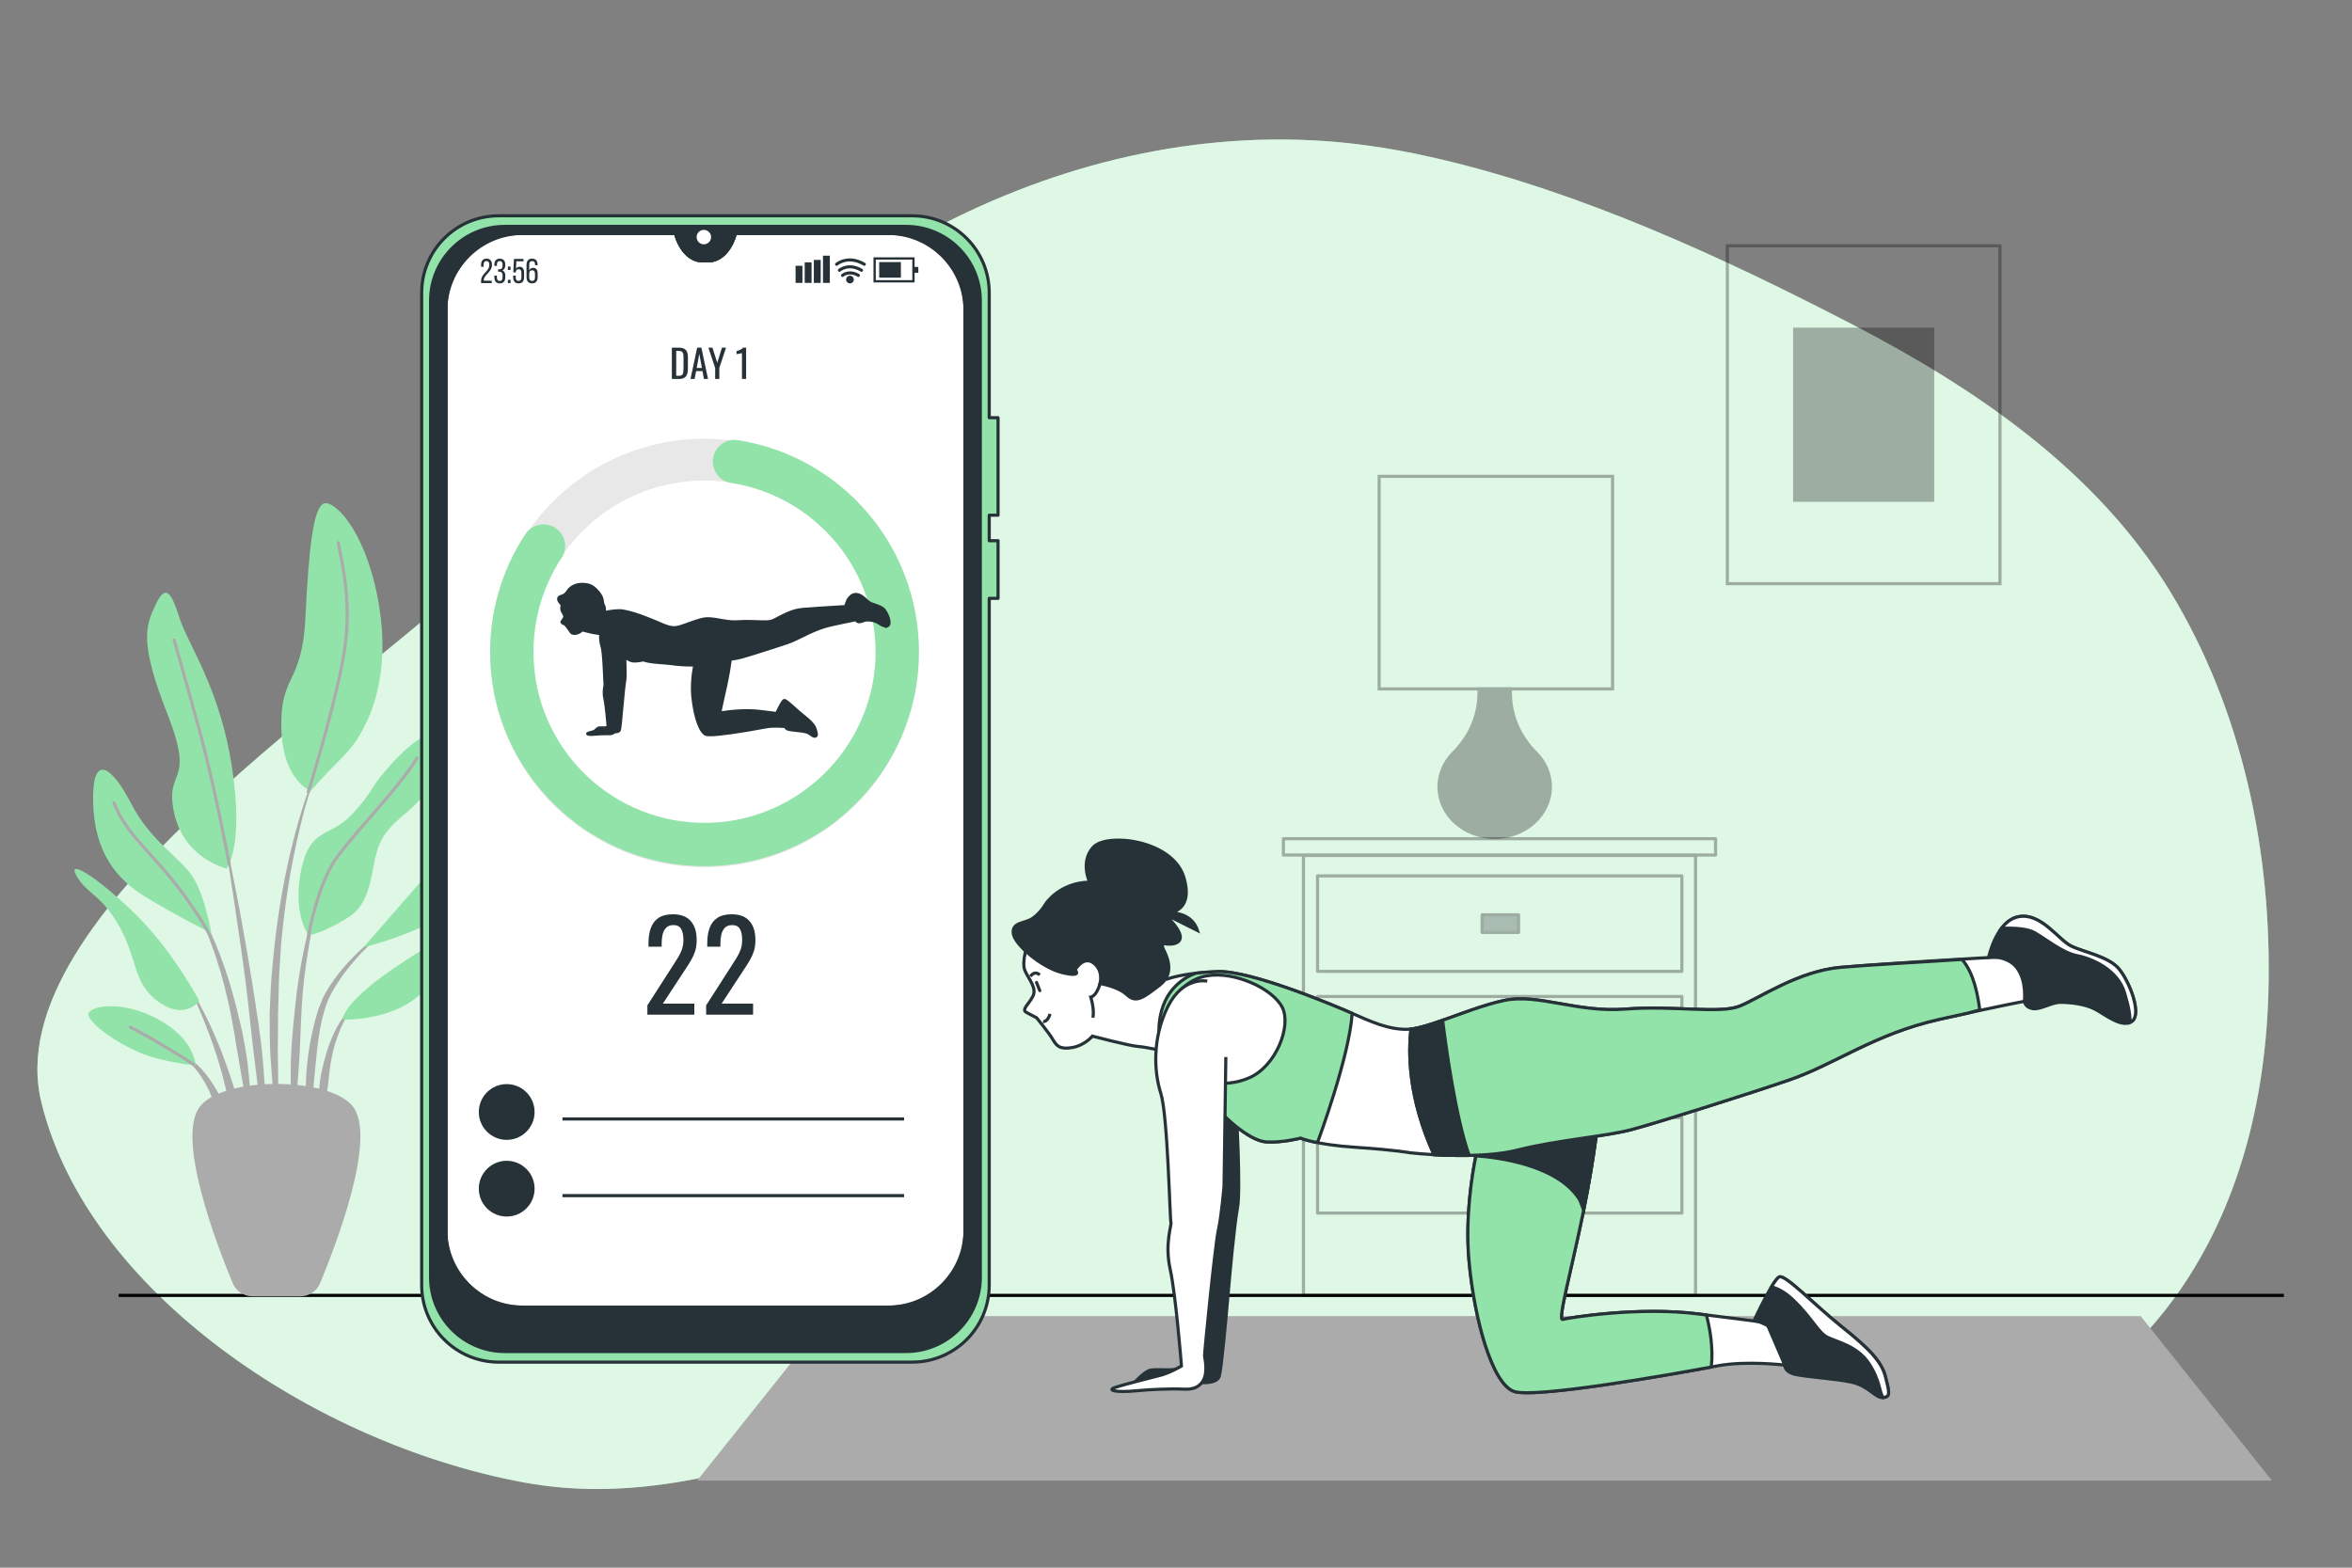 <?xml version="1.0" encoding="utf-8"?>
<!-- Generator: Adobe Illustrator 27.5.0, SVG Export Plug-In . SVG Version: 6.00 Build 0)  -->
<svg version="1.1" xmlns="http://www.w3.org/2000/svg" xmlns:xlink="http://www.w3.org/1999/xlink" x="0px" y="0px"
	 viewBox="0 0 750 500" style="enable-background:new 0 0 750 500;" xml:space="preserve">
<rect x="0" y="0" width="750" height="500" fill="#808080" stroke="none"/>
<g id="Background_Simple">
	<g>
		<path style="fill:#92E3A9;" d="M451.987,49.156c-9.91-2.049-19.819-3.497-29.638-4.171c-44.972-3.087-89.168,8.527-128.513,30.101
			c-39.443,21.628-76.166,48.497-109.957,78.13c-8.4,7.367-16.64,14.932-24.541,22.834C116.007,219.379-1.496,291.35,13.192,351.57
			C27.88,411.79,99.851,460.26,166.68,472.745c66.83,12.485,121.175-33.048,212.24-33.048c91.065,0,167.442,35.251,232.803,24.235
			c65.361-11.016,109.425-65.361,111.628-147.614c1.185-44.231-8.188-89.727-31.397-127.778
			c-23.446-38.439-61.922-64.653-101.169-85.004c-41.405-21.471-86.491-42.265-132.024-52.888
			C456.51,50.123,454.252,49.624,451.987,49.156z"/>
		<path style="opacity:0.7;fill:#FFFFFF;" d="M451.987,49.156c-9.91-2.049-19.819-3.497-29.638-4.171
			c-44.972-3.087-89.168,8.527-128.513,30.101c-39.443,21.628-76.166,48.497-109.957,78.13c-8.4,7.367-16.64,14.932-24.541,22.834
			C116.007,219.379-1.496,291.35,13.192,351.57C27.88,411.79,99.851,460.26,166.68,472.745
			c66.83,12.485,121.175-33.048,212.24-33.048c91.065,0,167.442,35.251,232.803,24.235
			c65.361-11.016,109.425-65.361,111.628-147.614c1.185-44.231-8.188-89.727-31.397-127.778
			c-23.446-38.439-61.922-64.653-101.169-85.004c-41.405-21.471-86.491-42.265-132.024-52.888
			C456.51,50.123,454.252,49.624,451.987,49.156z"/>
	</g>
</g>
<g id="Floor">
	<line style="fill:#263238;stroke:#000000;stroke-miterlimit:10;" x1="728.267" y1="413.154" x2="37.848" y2="413.154"/>
</g>
<g id="Plant">
	<g>
		<g>
			<path style="fill:#ABABAB;" d="M101.69,244.285l0.003-0.008c0.025-0.065-0.005-0.138-0.069-0.166
				c-0.066-0.028-0.142,0.002-0.17,0.067c-3.917,9.046-6.671,18.541-8.97,28.119c-2.219,9.604-3.826,19.348-4.949,29.151
				l-0.701,7.368c-0.108,1.229-0.242,2.457-0.33,3.687l-0.201,3.696c-0.106,2.465-0.257,4.931-0.328,7.399l0.067,7.405l0.082,3.701
				c0.055,1.232,0.143,2.464,0.227,3.695c0.187,2.461,0.337,4.923,0.562,7.378c0.472,4.908,1.21,9.792,1.969,14.653
				c0.01,0.062,0.064,0.11,0.129,0.11c0.071,0,0.129-0.059,0.129-0.13v-0.007c-0.013-2.468-0.117-4.923-0.173-7.379
				c-0.071-2.454-0.285-4.897-0.25-7.352c0.011-2.454-0.053-4.902-0.08-7.35l-0.068-3.67l0.065-3.671l0.033-7.337l0.199-7.333
				l0.076-3.67c0.047-1.222,0.138-2.442,0.206-3.663l0.45-7.329c0.858-9.753,2.198-19.47,4.152-29.075
				C95.698,262.98,98.11,253.422,101.69,244.285z"/>
			<path style="fill:#ABABAB;" d="M102.741,282.652c0.019-0.066-0.016-0.139-0.081-0.162c-0.068-0.023-0.142,0.012-0.165,0.08
				c-2.112,6.096-3.797,12.332-5.223,18.634c-1.362,6.313-2.431,12.708-3.083,19.152c-0.652,6.421-1.37,12.848-1.458,19.305
				c-0.099,6.453,0.004,12.913,0.686,19.36c0.007,0.059,0.054,0.11,0.116,0.116c0.072,0.008,0.136-0.044,0.143-0.116
				c0.746-6.428,1.201-12.84,1.646-19.249c0.455-6.407,0.516-12.832,0.934-19.242c0.387-6.39,1.189-12.753,2.289-19.076
				C99.622,295.13,100.966,288.831,102.741,282.652z"/>
			<path style="fill:#ABABAB;" d="M124.011,296.149c-0.039-0.06-0.118-0.079-0.179-0.04c-5.324,3.371-10.073,7.616-14.222,12.4
				c-2.04,2.428-3.936,4.969-5.561,7.733l-1.143,2.157l-0.894,2.24c-0.322,0.743-0.548,1.508-0.781,2.272
				c-0.23,0.764-0.487,1.525-0.693,2.295c-1.597,6.165-2.656,12.447-2.942,18.761c-0.257,6.311-0.137,12.631,0.706,18.897
				c0.009,0.059,0.058,0.108,0.12,0.112c0.072,0.005,0.134-0.049,0.139-0.12l1.621-18.706c0.646-6.184,1.042-12.405,2.37-18.444
				c0.169-0.752,0.385-1.488,0.576-2.234c0.193-0.745,0.38-1.493,0.656-2.203l0.759-2.162l0.977-2.042
				c1.44-2.702,3.202-5.287,5.096-7.737c3.798-4.902,8.267-9.37,13.354-12.998l0.007-0.005
				C124.033,296.284,124.048,296.207,124.011,296.149z"/>
			<path style="fill:#ABABAB;" d="M113.717,320.181c-2.899,1.871-4.837,4.814-6.468,7.775c-1.554,3.027-2.778,6.234-3.624,9.525
				c-0.255,0.815-0.456,1.641-0.632,2.471l-0.587,2.487c-0.299,1.67-0.533,3.358-0.628,5.051c-0.022,1.697-0.071,3.392,0.044,5.084
				c0.141,1.691,0.333,3.379,0.667,5.052c0.012,0.048,0.052,0.093,0.104,0.104c0.072,0.014,0.142-0.032,0.156-0.104
				c0.41-1.669,0.678-3.323,0.896-4.973c0.263-1.647,0.519-3.283,0.716-4.921c0.24-1.631,0.456-3.257,0.583-4.901
				c0.228-1.621,0.348-3.279,0.703-4.881c0.569-3.243,1.507-6.408,2.774-9.436c1.262-3.002,2.904-5.995,5.43-8.11l0.02-0.017
				c0.049-0.041,0.061-0.113,0.026-0.168C113.856,320.16,113.776,320.143,113.717,320.181z"/>
			<path style="fill:#ABABAB;" d="M83.886,338.918c-0.7-8.304-2.069-16.525-3.363-24.742c-1.299-8.218-2.73-16.411-4.234-24.589
				c-1.557-8.169-3.184-16.322-4.945-24.446c-0.015-0.067-0.081-0.113-0.15-0.1c-0.07,0.013-0.117,0.08-0.104,0.151
				c1.421,8.186,2.707,16.395,3.921,24.611c1.246,8.211,2.419,16.432,3.459,24.666c1.015,8.239,1.806,16.497,2.838,24.721
				l3.038,24.72c0.007,0.062,0.059,0.112,0.123,0.115c0.072,0.003,0.132-0.052,0.136-0.124c0.095-2.083,0.098-4.166,0.149-6.254
				c0.019-2.087-0.085-4.165-0.122-6.251C84.555,347.224,84.199,343.073,83.886,338.918z"/>
			<path style="fill:#ABABAB;" d="M78.907,338.799c-0.444-3.289-1.049-6.559-1.676-9.818l-1.166-4.848
				c-0.382-1.616-0.744-3.236-1.217-4.832c-1.657-6.433-3.774-12.756-6.347-18.884l-0.996-2.285l-1.107-2.236
				c-0.704-1.505-1.555-2.94-2.362-4.39c-1.736-2.828-3.538-5.654-5.994-7.947c-0.05-0.046-0.128-0.046-0.178,0.002
				c-0.051,0.05-0.053,0.131-0.003,0.183l0.013,0.013c2.27,2.353,3.924,5.257,5.483,8.127c0.722,1.477,1.485,2.928,2.103,4.453
				l0.975,2.26l0.865,2.307c2.301,6.147,4.146,12.466,5.533,18.89c0.757,3.195,1.258,6.451,1.877,9.672l0.777,4.867
				c0.281,1.618,0.628,3.225,0.855,4.854c0.518,3.246,1.115,6.484,1.682,9.733c0.503,3.257,1.098,6.509,1.785,9.763
				c0.012,0.059,0.065,0.107,0.128,0.107c0.072,0,0.13-0.058,0.131-0.129c0.014-3.317-0.063-6.637-0.232-9.952
				C79.644,345.397,79.252,342.101,78.907,338.799z"/>
			<path style="fill:#ABABAB;" d="M72.035,339.222c-1.539-4.357-3.319-8.622-5.259-12.804c-1.991-4.159-4.14-8.239-6.614-12.125
				c-0.038-0.055-0.116-0.077-0.175-0.042c-0.062,0.037-0.082,0.116-0.046,0.178c2.161,4.036,3.988,8.246,5.645,12.504
				c1.686,4.247,3.205,8.556,4.478,12.935c1.299,4.374,2.229,8.832,3.393,13.225c1.223,4.39,2.213,8.825,3.563,13.271
				c0.016,0.053,0.066,0.095,0.125,0.096c0.072,0.001,0.131-0.057,0.132-0.129c0.065-4.638-0.39-9.274-1.292-13.815
				C75.171,347.948,73.565,343.576,72.035,339.222z"/>
			<path style="fill:#ABABAB;" d="M71.75,353.736c-0.787-2.728-2.13-5.27-3.656-7.665c-1.498-2.407-3.237-4.683-5.321-6.611
				c-1.073-0.93-2.171-1.825-3.384-2.552c-1.195-0.747-2.463-1.378-3.839-1.735c-0.06-0.016-0.124,0.014-0.15,0.072
				c-0.029,0.065,0,0.141,0.066,0.171l0.016,0.007c2.488,1.106,4.59,2.94,6.368,4.947c1.801,2.01,3.238,4.316,4.436,6.717
				c1.26,2.385,1.911,5.022,3.007,7.479c0.483,1.26,0.964,2.528,1.523,3.786c0.474,1.284,1,2.564,1.669,3.837l0.004,0.007
				c0.021,0.04,0.063,0.069,0.112,0.071c0.074,0.003,0.136-0.054,0.139-0.128c0.059-1.421-0.024-2.834-0.158-4.244
				C72.378,356.497,72.083,355.113,71.75,353.736z"/>
		</g>
		<path style="fill:#92E3A9;" d="M72.264,277.029c0,0-13.607-3.14-16.747-17.794c-3.14-14.654,6.978-8.374-2.093-31.401
			c-9.072-23.028-6.978-28.261-3.838-34.89c3.14-6.629,4.885-4.536,7.676,4.187c2.791,8.722,12.909,22.33,16.747,47.8
			C77.846,270.4,72.264,277.029,72.264,277.029z"/>
		<path style="fill:#92E3A9;" d="M99.129,252.257c0,0-9.072-3.14-9.421-20.236c-0.349-17.096,6.629-13.607,7.676-34.89
			c1.047-21.283,2.442-36.286,6.28-36.635c3.838-0.349,13.956,10.467,17.445,34.192c3.489,23.725-4.536,39.426-11.514,46.404
			C102.618,248.07,99.129,252.257,99.129,252.257z"/>
		<path style="fill:#92E3A9;" d="M67.379,297.614c0,0-2.093-12.56-6.28-18.492c-4.187-5.931-13.258-11.165-19.19-22.679
			c-5.931-11.514-12.56-17.096-12.212-0.698c0.349,16.398,7.676,24.772,16.747,30.354C55.516,291.683,67.379,297.614,67.379,297.614
			z"/>
		<path style="fill:#92E3A9;" d="M63.541,319.246c0,0-8.374-16.049-20.585-27.912c-12.212-11.863-21.981-17.794-18.492-11.863
			c3.489,5.931,7.676,5.583,13.607,16.049c5.931,10.467,4.187,18.143,12.561,24.074C59.005,325.527,63.541,319.246,63.541,319.246z"
			/>
		<path style="fill:#92E3A9;" d="M62.494,339.832c-0.349-1.047-0.698-8.722-12.56-15.003c-11.863-6.28-23.028-3.838-21.632-0.698
			c1.396,3.14,8.722,8.374,16.049,11.514C51.678,338.785,62.494,339.832,62.494,339.832z"/>
		<path style="fill:#92E3A9;" d="M98.432,298.312c0,0-5.234-6.629-2.443-20.585c2.791-13.956,9.071-10.467,16.05-17.794
			c6.978-7.327,5.582-8.374,12.56-16.049c6.978-7.676,13.258-11.863,16.049-8.723c2.791,3.14-1.395,12.91-5.582,18.492
			c-4.187,5.583-10.816,8.374-13.956,15.352c-3.14,6.978-1.744,18.143-9.769,23.377C103.316,297.614,98.432,298.312,98.432,298.312z
			"/>
		<path style="fill:#92E3A9;" d="M115.876,302.15c0,0,12.561-14.305,21.632-24.772c9.071-10.467,12.56-18.492,12.909-11.514
			c0.349,6.978,3.14,12.561-4.187,21.632C138.904,296.568,115.876,302.15,115.876,302.15z"/>
		<path style="fill:#92E3A9;" d="M109.247,325.178c0,0-0.349-5.583,19.539-18.492c19.887-12.909,28.261-15.352,26.168-10.118
			c-2.093,5.233-10.816,10.467-20.236,19.887C125.297,325.875,109.247,325.178,109.247,325.178z"/>
		<path style="fill:none;stroke:#ABABAB;stroke-linecap:round;stroke-linejoin:round;stroke-miterlimit:10;" d="M73.094,275.542
			c0,0-4.668-25.03-9.552-42.824c-4.885-17.794-8.025-28.61-8.025-28.61"/>
		<path style="fill:none;stroke:#ABABAB;stroke-linecap:round;stroke-linejoin:round;stroke-miterlimit:10;" d="M98.326,252.52
			c0,0,8.479-27.129,11.271-43.527c2.791-16.398-0.349-28.61-1.745-35.937"/>
		<path style="fill:none;stroke:#ABABAB;stroke-linecap:round;stroke-linejoin:round;stroke-miterlimit:10;" d="M66.279,297.091
			c0,0-5.18-9.245-12.856-18.317c-7.676-9.072-13.607-13.956-17.096-22.678"/>
		<path style="fill:none;stroke:#ABABAB;stroke-linecap:round;stroke-linejoin:round;stroke-miterlimit:10;" d="M98.432,298.312
			c0,0,2.791-16.747,9.42-25.47c6.629-8.722,19.887-22.329,25.121-31.052"/>
		<path style="fill:none;stroke:#ABABAB;stroke-linecap:round;stroke-linejoin:round;stroke-miterlimit:10;" d="M61.675,339.451
			c0,0-11.741-7.644-20.114-11.831"/>
		<path style="fill:#ABABAB;" d="M95.819,413.45h-15.36c-2.719,0-5.175-1.629-6.222-4.138c-5.017-12.024-18.417-46.73-10.347-56.571
			c7.688-9.375,40.81-9.375,48.498,0c8.07,9.841-5.33,44.547-10.348,56.571C100.993,411.821,98.537,413.45,95.819,413.45z"/>
	</g>
</g>
<g id="Picture">
	<g style="opacity:0.3;">
		<rect x="550.813" y="78.395" style="fill:none;stroke:#000000;stroke-miterlimit:10;" width="86.931" height="107.766"/>
		<rect x="572.276" y="105.003" style="stroke:#000000;stroke-miterlimit:10;" width="44.003" height="54.55"/>
	</g>
</g>
<g id="Furniture">
	<g style="opacity:0.3;">
		<g>
			
				<rect x="409.251" y="267.497" transform="matrix(-1 -1.224647e-16 1.224647e-16 -1 956.307 540.189)" style="fill:none;stroke:#000000;stroke-linecap:round;stroke-linejoin:round;stroke-miterlimit:10;" width="137.804" height="5.194"/>
			
				<rect x="415.643" y="272.841" transform="matrix(-1 -1.224647e-16 1.224647e-16 -1 956.307 685.995)" style="fill:none;stroke:#000000;stroke-linecap:round;stroke-linejoin:round;stroke-miterlimit:10;" width="125.02" height="140.314"/>
			<g>
				
					<rect x="420.14" y="279.368" transform="matrix(-1 -1.224647e-16 1.224647e-16 -1 956.452 589.182)" style="fill:none;stroke:#000000;stroke-linecap:round;stroke-linejoin:round;stroke-miterlimit:10;" width="116.172" height="30.445"/>
				
					<rect x="472.618" y="291.787" transform="matrix(-1 -1.224647e-16 1.224647e-16 -1 956.852 589.182)" style="fill:#263238;stroke:#000000;stroke-linecap:round;stroke-linejoin:round;stroke-miterlimit:10;" width="11.617" height="5.608"/>
			</g>
			<g>
				
					<rect x="420.14" y="317.825" transform="matrix(-1 -1.224647e-16 1.224647e-16 -1 956.452 666.095)" style="fill:none;stroke:#000000;stroke-linecap:round;stroke-linejoin:round;stroke-miterlimit:10;" width="116.172" height="30.445"/>
				
					<rect x="472.618" y="330.243" transform="matrix(-1 -1.224647e-16 1.224647e-16 -1 956.852 666.095)" style="fill:#263238;stroke:#000000;stroke-linecap:round;stroke-linejoin:round;stroke-miterlimit:10;" width="11.617" height="5.608"/>
			</g>
			<g>
				
					<rect x="420.14" y="356.46" transform="matrix(-1 -1.224647e-16 1.224647e-16 -1 956.452 743.365)" style="fill:none;stroke:#000000;stroke-linecap:round;stroke-linejoin:round;stroke-miterlimit:10;" width="116.172" height="30.445"/>
				
					<rect x="472.618" y="368.878" transform="matrix(-1 -1.224647e-16 1.224647e-16 -1 956.852 743.365)" style="fill:#263238;stroke:#000000;stroke-linecap:round;stroke-linejoin:round;stroke-miterlimit:10;" width="11.617" height="5.608"/>
			</g>
		</g>
	</g>
</g>
<g id="Lamp">
	<g style="opacity:0.3;">
		<path style="stroke:#000000;stroke-miterlimit:10;" d="M481.635,221.158v-1.416h-10.019v1.416c0,7.148-3.044,13.868-8.11,18.911
			c-2.88,2.867-4.638,6.681-4.638,10.869c0,8.91,7.95,16.134,17.757,16.134s17.757-7.223,17.757-16.134
			c0-4.188-1.757-8.002-4.638-10.869C484.679,235.026,481.635,228.306,481.635,221.158z"/>
		<rect x="439.781" y="151.927" style="fill:none;stroke:#000000;stroke-miterlimit:10;" width="74.433" height="67.788"/>
	</g>
</g>
<g id="Carpet">
	<polygon style="fill:#ABABAB;" points="222.31,472.21 724.461,472.21 682.615,419.764 264.156,419.764 	"/>
</g>
<g id="Device">
	<g>
		<g>
			<path style="fill:#FFFFFF;stroke:#263238;stroke-linecap:round;stroke-linejoin:round;stroke-miterlimit:10;" d="M307.727,89.924
				v311.494c0,8.55-6.931,15.48-15.481,15.48H157.653c-8.55,0-15.481-6.931-15.481-15.481V89.916
				c0-8.545,6.927-15.473,15.473-15.473h57.771l0.048,0.177c1.44,5.181,4.755,8.552,8.431,8.552h2.108
				c3.677,0,6.991-3.371,8.431-8.552l0.056-0.177h57.755C300.796,74.443,307.727,81.374,307.727,89.924z"/>
		</g>
		<g>
			<path style="fill:#92E3A9;stroke:#263238;stroke-linecap:round;stroke-linejoin:round;stroke-miterlimit:10;" d="
				M318.254,164.322V133.21h-2.814V93.38c0-13.56-10.992-24.552-24.552-24.552H159.011c-13.559,0-24.551,10.992-24.551,24.552
				v316.503c0,13.56,10.992,24.552,24.551,24.552h131.878c13.559,0,24.552-10.992,24.552-24.552V190.837h2.814v-18.384h-2.814
				v-8.131H318.254z M307.727,392.344c0,13.564-10.998,24.554-24.554,24.554H166.726c-13.556,0-24.554-10.99-24.554-24.554V98.989
				c0-13.556,10.998-24.546,24.554-24.546h48.69l0.048,0.177c1.44,5.181,4.755,8.552,8.431,8.552h2.108
				c3.677,0,6.991-3.371,8.431-8.552l0.056-0.177h48.682c13.556,0,24.554,10.99,24.554,24.546V392.344z"/>
			<path style="fill:#263238;stroke:#263238;stroke-linecap:round;stroke-linejoin:round;stroke-miterlimit:10;" d="M288.919,72.21
				H160.98c-13.077,0-23.678,10.601-23.678,23.679v311.485c0,13.077,10.601,23.678,23.678,23.678h127.939
				c13.077,0,23.678-10.601,23.678-23.678V95.889C312.598,82.811,301.996,72.21,288.919,72.21z M307.727,393.217
				c0,13.079-10.602,23.681-23.681,23.681H165.853c-13.079,0-23.681-10.602-23.681-23.681V98.116
				c0-13.074,10.599-23.673,23.673-23.673h49.571l0.048,0.177c1.44,5.181,4.755,8.552,8.431,8.552h2.108
				c3.677,0,6.991-3.371,8.431-8.552l0.056-0.177h49.555c13.079,0,23.681,10.602,23.681,23.681V393.217z"/>
			<path style="fill:#FFFFFF;" d="M226.749,75.617c0-1.273-1.032-2.305-2.305-2.305c-1.273,0-2.305,1.032-2.305,2.305
				c0,1.273,1.032,2.305,2.305,2.305C225.717,77.922,226.749,76.89,226.749,75.617z"/>
			<g>
				<g>
					<path style="fill:#263238;" d="M156.887,84.449c0,2.332-2.619,3.172-2.63,4.951v0.121h2.542v0.785h-3.392v-0.663
						c0-2.497,2.619-2.984,2.619-5.161c0-0.795-0.266-1.215-0.906-1.215c-0.63,0-0.906,0.453-0.906,1.138v0.685h-0.806v-0.63
						c0-1.183,0.541-1.967,1.734-1.967C156.346,82.493,156.887,83.267,156.887,84.449z"/>
					<path style="fill:#263238;" d="M161.121,84.438v0.199c0,0.796-0.32,1.36-0.939,1.592c0.651,0.243,0.939,0.829,0.939,1.602
						v0.597c0,1.182-0.552,1.956-1.746,1.956c-1.182,0-1.734-0.774-1.734-1.956v-0.531h0.806v0.586c0,0.696,0.287,1.116,0.906,1.116
						c0.63,0,0.906-0.409,0.906-1.193v-0.597c0-0.763-0.321-1.127-0.973-1.149h-0.464v-0.774h0.508
						c0.575-0.022,0.929-0.387,0.929-1.061v-0.354c0-0.796-0.277-1.204-0.906-1.204c-0.619,0-0.906,0.431-0.906,1.127v0.398h-0.806
						v-0.354c0-1.183,0.552-1.945,1.734-1.945C160.569,82.493,161.121,83.256,161.121,84.438z"/>
					<path style="fill:#263238;" d="M162.791,85.024v1.072h-0.829v-1.072H162.791z M162.791,89.234v1.072h-0.829v-1.072H162.791z"/>
					<path style="fill:#263238;" d="M164.538,85.721c0.243-0.42,0.63-0.641,1.15-0.641c0.995,0,1.436,0.729,1.436,1.834v1.514
						c0,1.182-0.563,1.956-1.745,1.956c-1.183,0-1.735-0.774-1.735-1.956v-0.519h0.806v0.574c0,0.696,0.287,1.116,0.906,1.116
						c0.619,0,0.906-0.42,0.906-1.116V86.98c0-0.696-0.287-1.116-0.906-1.116c-0.475,0-0.796,0.265-0.873,0.829v0.177h-0.806
						l0.21-4.299h3.05v0.774h-2.277L164.538,85.721z"/>
					<path style="fill:#263238;" d="M171.424,84.427v0.144h-0.806v-0.199c0-0.696-0.287-1.105-0.917-1.105
						c-0.652,0-0.94,0.42-0.94,1.249v1.735c0.21-0.53,0.63-0.829,1.249-0.829c0.995,0,1.437,0.719,1.437,1.835v1.172
						c0,1.182-0.587,1.956-1.769,1.956c-1.194,0-1.779-0.774-1.779-1.956v-3.946c0-1.227,0.553-1.989,1.779-1.989
						C170.871,82.493,171.424,83.245,171.424,84.427z M168.76,87.323v1.16c0,0.696,0.287,1.116,0.917,1.116
						c0.619,0,0.917-0.42,0.917-1.116v-1.16c0-0.696-0.298-1.116-0.917-1.116C169.048,86.207,168.76,86.626,168.76,87.323z"/>
				</g>
				<g>
					<rect x="253.693" y="84.768" style="fill:#263238;" width="2.184" height="5.461"/>
					<rect x="256.605" y="83.674" style="fill:#263238;" width="2.184" height="6.555"/>
					<rect x="259.517" y="82.897" style="fill:#263238;" width="2.184" height="7.331"/>
					<rect x="262.43" y="81.546" style="fill:#263238;" width="2.184" height="8.682"/>
					<g>
						<g>
							<path style="fill:#263238;" d="M291.644,90.078h-13.106v-8.009h13.106V90.078z M279.267,89.35h11.65v-6.553h-11.65V89.35z"/>
						</g>
						<g>
							<rect x="280.359" y="83.59" style="fill:#263238;" width="6.917" height="4.968"/>
						</g>
						<g>
							<rect x="291.189" y="85.13" style="fill:#263238;" width="1.648" height="1.887"/>
						</g>
					</g>
					<g>
						<path style="fill:#263238;" d="M273.733,88.336c-0.085,0-0.172-0.022-0.251-0.069c-2.667-1.585-4.43-0.114-4.503-0.052
							c-0.204,0.177-0.512,0.154-0.689-0.049c-0.177-0.204-0.158-0.51,0.045-0.687c0.095-0.083,2.349-2.014,5.649-0.053
							c0.232,0.138,0.309,0.439,0.17,0.671C274.062,88.251,273.9,88.336,273.733,88.336z"/>
					</g>
					<g>
						<path style="fill:#263238;" d="M274.72,86.691c-0.085,0-0.172-0.022-0.251-0.069c-3.856-2.293-6.448-0.075-6.475-0.054
							c-0.203,0.18-0.511,0.159-0.69-0.044c-0.179-0.203-0.16-0.512,0.044-0.69c0.032-0.029,3.158-2.706,7.622-0.054
							c0.232,0.138,0.309,0.439,0.17,0.671C275.049,86.606,274.886,86.691,274.72,86.691z"/>
					</g>
					<g>
						<path style="fill:#263238;" d="M275.616,84.785c-0.085,0-0.172-0.022-0.251-0.069c-4.884-2.904-8.131-0.17-8.267-0.051
							c-0.204,0.177-0.513,0.155-0.69-0.048c-0.178-0.203-0.158-0.511,0.045-0.688c0.038-0.035,3.896-3.334,9.413-0.054
							c0.232,0.138,0.309,0.439,0.17,0.671C275.944,84.7,275.782,84.785,275.616,84.785z"/>
					</g>
					<g>
						<path style="fill:#263238;" d="M272.26,89.156c0,0.678-0.55,1.228-1.228,1.228c-0.678,0-1.228-0.55-1.228-1.228
							s0.55-1.228,1.228-1.228C271.71,87.928,272.26,88.478,272.26,89.156z"/>
					</g>
				</g>
			</g>
		</g>
	</g>
</g>
<g id="Screen">
	<g>
		<g>
			<g>
				<path style="fill:#E8E8E8;" d="M224.655,276.639c-37.695,0-68.363-30.668-68.363-68.363c0-37.696,30.668-68.363,68.363-68.363
					c37.695,0,68.363,30.668,68.363,68.363C293.018,245.971,262.351,276.639,224.655,276.639z M224.655,153.257
					c-30.337,0-55.019,24.682-55.019,55.019s24.681,55.018,55.019,55.018s55.018-24.681,55.018-55.018
					S254.993,153.257,224.655,153.257z"/>
			</g>
			<path style="fill:#92E3A9;" d="M227.296,147.156L227.296,147.156c-0.023,3.378,2.395,6.334,5.734,6.848
				c27.055,4.169,47.551,28.217,46.092,56.759c-1.429,27.962-24.316,50.548-52.293,51.635
				c-31.112,1.209-56.714-23.655-56.714-54.498c0-11.076,3.305-21.378,8.979-29.98c1.943-2.946,1.322-6.886-1.411-9.119l0,0
				c-3.182-2.601-7.909-1.862-10.169,1.57c-7.63,11.591-11.831,25.64-11.148,40.706c1.587,35.028,29.951,63.452,64.975,65.105
				c39.261,1.853,71.673-29.429,71.673-68.282c0-34.147-25.04-62.433-57.758-67.527
				C231.093,139.725,227.325,142.942,227.296,147.156z"/>
		</g>
		<path style="fill:#263238;" d="M282.303,194.22c-0.758-0.909-2.12-1.368-3.322-1.774c-0.517-0.174-1.005-0.339-1.352-0.513
			c-0.306-0.153-0.707-0.519-1.13-0.905c-1.035-0.945-2.315-2.1-3.917-1.899c-0.06,0.007-0.117,0.003-0.178,0.014
			c-0.006,0.001-0.011,0.004-0.017,0.005c-0.164,0.032-0.319,0.081-0.468,0.14c-0.049,0.019-0.096,0.045-0.145,0.067
			c-0.11,0.051-0.217,0.108-0.319,0.172c-0.049,0.031-0.098,0.062-0.146,0.096c-0.121,0.087-0.237,0.18-0.346,0.282
			c-0.022,0.021-0.046,0.037-0.068,0.059c-0.133,0.13-0.254,0.271-0.369,0.417c-0.017,0.022-0.036,0.038-0.053,0.06l-0.692,0.906
			l0.132-0.009c-0.337,0.652-0.539,1.283-0.642,1.657c-3.17,0.177-10.107,0.606-13.251,0.878c-0.091,0.008-0.191,0.016-0.276,0.023
			c-3.021,0.272-5.787,1.726-7.806,2.788c-0.35,0.184-0.676,0.355-0.974,0.505c-0.299,0.15-0.57,0.278-0.807,0.374
			c-0.375,0.152-0.889,0.231-1.497,0.268c-0.921,0.056-2.063,0.012-3.313-0.035c-0.384-0.015-0.784-0.03-1.188-0.043
			c-0.243-0.008-0.493-0.012-0.743-0.018c-1.23-0.029-2.524-0.029-3.85,0.076c-0.542,0.043-1.07,0.054-1.586,0.041
			c-1.217-0.031-2.365-0.198-3.484-0.387c-0.306-0.052-0.613-0.103-0.915-0.156c-1.919-0.339-3.732-0.658-5.428-0.303
			c-1.554,0.327-3.267,0.947-4.779,1.495l-1.094,0.392c-0.144,0.051-0.293,0.102-0.441,0.153c-0.161,0.055-0.321,0.11-0.475,0.16
			c-0.131,0.043-0.261,0.084-0.39,0.123c-0.197,0.061-0.382,0.111-0.563,0.158c-0.102,0.027-0.207,0.058-0.304,0.08
			c-0.265,0.061-0.51,0.106-0.723,0.124l-0.032,0.003c-1.628,0.117-3.353-0.638-4.744-1.25l-0.104-0.046l0-0.001l-0.332-0.144
			c-2.202-0.954-9.627-4.073-12.84-3.96c-0.371,0.012-0.717,0.031-1.046,0.054c-0.055,0.004-0.107,0.01-0.161,0.014
			c-0.289,0.022-0.562,0.048-0.817,0.077c-0.025,0.003-0.052,0.004-0.077,0.007l-0.022,0.005c-0.848,0.101-1.501,0.227-1.965,0.339
			c0.082-0.666-0.092-1.434-0.525-2.3c-0.051-0.101-0.075-0.302-0.102-0.535c-0.086-0.726-0.216-1.822-1.387-3.228
			c-1.668-2.001-2.923-2.9-5.899-2.83c-3.089,0.056-4.486,2.181-4.544,2.271l-0.02,0.035c-0.003,0.007-0.368,0.673-1.021,1.152
			c-0.199,0.146-0.476,0.234-0.743,0.318c-0.578,0.183-1.452,0.461-1.347,1.569c0.048,0.505,0.48,1.152,1.11,1.788
			c-0.133,0.646-0.198,1.404,0.056,1.944c0.106,0.225,0.23,0.444,0.353,0.657c0.338,0.588,0.536,0.965,0.371,1.275
			c-0.122,0.229-0.271,0.426-0.398,0.597c-0.255,0.343-0.495,0.667-0.412,1.055c0.033,0.15,0.128,0.361,0.403,0.514
			c0.343,0.19,0.715,0.381,0.887,0.469c0.362,0.444,1.155,1.444,1.412,1.885c0.396,0.68,0.876,1.268,2.363,1.01
			c0.938-0.163,1.618-0.688,1.955-1.003c0.897,0.231,3.398,0.862,4.08,0.908c0.265,0.018,0.726,0.094,1.203,0.184
			c-0.059,1.469,0.152,2.819,0.488,3.863c0.45,1.399,0.685,6.945,0.812,9.925c0.066,1.557,0.086,1.966,0.117,2.129
			c-0.008,0.069-0.029,0.169-0.053,0.297c-0.138,0.723-0.426,2.229-0.011,4.109c0.455,2.061,0.909,7.32,1.022,8.685
			c-0.055,0.03-0.127,0.066-0.195,0.102c-0.312,0.038-0.771,0.031-1.064,0.024c-0.629-0.016-1.172-0.026-1.533,0.154
			c-0.496,0.249-1.011,0.746-1.281,1.028c-0.715,0.188-1.381,0.371-1.774,0.505c-0.631,0.214-0.699,0.552-0.646,0.797
			c0.044,0.205,0.127,0.589,1.546,0.589c0.335,0,0.745-0.021,1.245-0.072c1.118-0.112,2.457-0.172,3.872-0.173
			c0.113,0,0.23,0.005,0.349,0.011c0.626,0.027,1.459,0.056,2.136-0.599c0.543,0.002,1.67-0.1,1.922-0.982
			c0.159-0.558,0.436-3.098,0.823-7.548c0.373-4.287,0.684-7.159,0.899-8.308c0.197-1.05,0.113-4.303,0.022-6.619
			c0.758,0.484,1.5,0.817,2.109,0.858c1.072,0.072,2.216-0.113,2.873-0.248c0.154-0.031,0.289-0.061,0.381-0.083
			c0.178,0.065,0.503,0.168,0.989,0.282c0.026,0.006,0.056,0.012,0.083,0.019c0.098,0.022,0.19,0.044,0.301,0.067l0.183,0.038
			l0.003-0.001c0.833,0.163,2,0.33,3.583,0.436c3.719,0.248,5.055,0.504,5.109,0.512c0.087,0.01,0.852,0.094,1.961,0.163
			l0.001,0.001l0.128,0.007c0.798,0.048,1.755,0.088,2.784,0.088c0.04,0,0.082-0.002,0.122-0.002c0.2,0,0.399-0.002,0.594-0.005
			c0.006,0,0.012,0,0.018,0c0.001,0,0.001,0,0.001,0l0.004,0c-0.119,0.643-0.248,1.448-0.361,2.363
			c-0.003,0.028-0.007,0.055-0.01,0.083c-0.047,0.386-0.091,0.786-0.129,1.207c-0.003,0.03-0.005,0.061-0.007,0.091
			c-0.031,0.357-0.058,0.725-0.08,1.102c-0.007,0.111-0.013,0.221-0.018,0.333c-0.02,0.411-0.036,0.829-0.042,1.257
			c-0.001,0.053,0.001,0.108,0,0.162c-0.003,0.382,0.002,0.77,0.014,1.161c0.003,0.123,0.008,0.245,0.013,0.368
			c0.019,0.449,0.044,0.899,0.086,1.353c0.458,4.966,1.847,10.582,3.893,12.238c0.072,0.058,0.142,0.126,0.216,0.174
			c0.133,0.087,0.27,0.154,0.408,0.206c0.011,0.004,0.022,0.013,0.033,0.017l0,0c0,0,0.001,0,0.001,0
			c0.111,0.04,0.262,0.069,0.433,0.092c0.266,0.036,0.592,0.056,0.983,0.056c0.035,0,0.077-0.003,0.113-0.003
			c0.173-0.001,0.356-0.006,0.549-0.014c0.103-0.004,0.207-0.008,0.316-0.013c0.181-0.009,0.37-0.021,0.564-0.035
			c0.145-0.01,0.292-0.021,0.444-0.033c0.014-0.001,0.029-0.003,0.043-0.004c0.367-0.03,0.752-0.066,1.153-0.108
			c0.001,0,0.001,0,0.002,0c2.256-0.234,4.977-0.633,7.507-1.043c0.103-0.017,0.204-0.033,0.306-0.05
			c0.254-0.041,0.504-0.083,0.752-0.124c0.29-0.048,0.575-0.096,0.854-0.143c0.03-0.005,0.06-0.01,0.089-0.015
			c2.601-0.441,4.68-0.83,5.258-0.94c2.106-0.397,4.859-0.193,5.815-0.103c0.132,0.294,0.407,0.607,0.958,0.807
			c0.447,0.162,1.298,0.262,2.65,0.411c1.008,0.111,2.152,0.237,2.935,0.407c0.802,0.174,1.312,0.553,1.763,0.887
			c0.338,0.251,0.665,0.48,1.04,0.55l0.039,0.055l0.296-0.03c0.14-0.014,0.566-0.057,0.811-0.405
			c0.298-0.423,0.165-0.95-0.098-1.998l-0.049-0.193v0.001c-0.408-1.631-1.773-2.962-4.316-4.996c-0.917-0.733-1.87-1.587-2.71-2.34
			c-2.164-1.938-2.958-2.609-3.58-2.391c-0.007,0.002-0.014,0.001-0.02,0.004c-0.239,0.09-0.501,0.319-1.001,1.147l-0.024,0.039
			c-0.018,0.029-0.037,0.061-0.055,0.091l-0.276,0.457l0.009,0.002c-0.344,0.613-0.734,1.39-1.168,2.321
			c-0.442-0.06-1.004-0.129-1.733-0.219c-0.792-0.097-1.79-0.219-3.059-0.382c-5.004-0.641-10.62,0.104-12.42,0.413
			c0.028-0.216,0.078-0.501,0.141-0.831c0.126-0.652,0.31-1.489,0.508-2.37c0.078-0.347,0.158-0.699,0.238-1.051
			c0.25-1.1,0.527-2.322,0.802-3.601l0.008,0.021l0.349-1.73c0.03-0.148,0.057-0.29,0.086-0.435
			c0.015-0.077,0.031-0.155,0.046-0.232c0.048-0.246,0.094-0.487,0.139-0.725c0.011-0.061,0.023-0.123,0.035-0.184
			c0.048-0.257,0.094-0.509,0.138-0.756c0.006-0.035,0.013-0.07,0.019-0.105c0.047-0.264,0.092-0.521,0.135-0.771
			c0.003-0.02,0.007-0.041,0.01-0.061c0.045-0.264,0.088-0.52,0.128-0.769c0.001-0.006,0.002-0.012,0.003-0.018
			c0.158-0.973,0.283-1.824,0.379-2.525c0.367-0.056,0.724-0.113,1.061-0.17c0.743-0.127,1.411-0.26,1.984-0.415
			c2.27-0.616,8.824-2.669,13.2-4.125c0.548-0.182,1.068-0.357,1.536-0.516c1.704-0.581,3.291-1.363,4.971-2.191
			c2.665-1.313,5.422-2.671,9.127-3.501c0.217-0.048,0.416-0.093,0.622-0.139c0.349-0.076,0.637-0.139,0.878-0.191
			c0.458-0.098,0.776-0.167,1.138-0.254c2.797-0.611,4.283-0.906,4.914-1.026c0.175,0.263,0.467,0.516,0.974,0.608
			c0.52,0.09,1.071-0.105,1.606-0.297c0.388-0.139,0.79-0.283,1.1-0.283c0.925,0,2.206,0.156,3.026,0.594
			c0.193,0.103,0.409,0.238,0.639,0.38c0.67,0.416,1.504,0.919,2.286,0.979l-0.02,0.238l0.789-0.344
			c0.126-0.055,0.233-0.118,0.327-0.192c0.291-0.228,0.463-0.578,0.512-1.041C284.126,197.414,283.085,195.158,282.303,194.22z"/>
		<g>
			<path style="fill:#263238;" d="M206.438,323.621v-2.979l8.074-12.581c0.601-0.94,1.156-1.815,1.666-2.626
				c0.509-0.81,0.927-1.666,1.254-2.567c0.326-0.902,0.49-1.94,0.49-3.116c0-1.463-0.235-2.612-0.705-3.449
				c-0.471-0.836-1.294-1.254-2.47-1.254c-0.993,0-1.763,0.274-2.312,0.823c-0.549,0.548-0.928,1.267-1.137,2.155
				c-0.21,0.889-0.313,1.842-0.313,2.862v1.058h-4.194v-1.098c0-1.907,0.255-3.547,0.764-4.918c0.509-1.372,1.332-2.436,2.469-3.194
				c1.137-0.757,2.646-1.137,4.527-1.137c2.561,0,4.468,0.725,5.722,2.175c1.254,1.45,1.881,3.456,1.881,6.016
				c0,1.359-0.163,2.548-0.49,3.567c-0.327,1.019-0.751,1.973-1.274,2.861c-0.523,0.889-1.098,1.803-1.725,2.744l-7.29,11.131
				h10.033v3.528H206.438z"/>
			<path style="fill:#263238;" d="M225.172,323.621v-2.979l8.074-12.581c0.601-0.94,1.156-1.815,1.666-2.626
				c0.509-0.81,0.927-1.666,1.254-2.567c0.326-0.902,0.49-1.94,0.49-3.116c0-1.463-0.235-2.612-0.705-3.449
				c-0.471-0.836-1.294-1.254-2.469-1.254c-0.993,0-1.763,0.274-2.312,0.823c-0.549,0.548-0.928,1.267-1.137,2.155
				c-0.209,0.889-0.313,1.842-0.313,2.862v1.058h-4.194v-1.098c0-1.907,0.255-3.547,0.764-4.918
				c0.509-1.372,1.332-2.436,2.469-3.194c1.137-0.757,2.645-1.137,4.526-1.137c2.561,0,4.468,0.725,5.722,2.175
				c1.254,1.45,1.881,3.456,1.881,6.016c0,1.359-0.163,2.548-0.49,3.567c-0.327,1.019-0.751,1.973-1.274,2.861
				c-0.523,0.889-1.098,1.803-1.725,2.744l-7.29,11.131h10.033v3.528H225.172z"/>
		</g>
		<g>
			<path style="fill:#263238;" d="M214.24,120.867v-9.978h2.168c0.739,0,1.324,0.113,1.755,0.339
				c0.431,0.226,0.739,0.565,0.924,1.017c0.185,0.452,0.277,1.014,0.277,1.688v3.67c0,0.707-0.092,1.302-0.277,1.786
				c-0.185,0.485-0.485,0.852-0.899,1.102c-0.415,0.251-0.971,0.376-1.669,0.376H214.24z M215.632,119.868h0.788
				c0.509,0,0.871-0.098,1.084-0.295c0.214-0.198,0.343-0.485,0.388-0.863c0.045-0.377,0.068-0.834,0.068-1.367v-3.239
				c0-0.517-0.033-0.936-0.098-1.257c-0.066-0.32-0.21-0.554-0.432-0.702c-0.222-0.148-0.57-0.222-1.047-0.222h-0.752V119.868z"/>
			<path style="fill:#263238;" d="M220.19,120.867l2.119-9.978h1.343l2.131,9.978h-1.318l-0.456-2.513h-2.033l-0.48,2.513H220.19z
				 M222.161,117.356h1.663l-0.838-4.496L222.161,117.356z"/>
			<path style="fill:#263238;" d="M228.049,120.867v-3.523l-2.156-6.455h1.293l1.528,4.817l1.503-4.817h1.306l-2.143,6.455v3.523
				H228.049z"/>
			<path style="fill:#263238;" d="M236.597,120.867v-8.253c-0.008,0.008-0.1,0.033-0.277,0.074
				c-0.177,0.041-0.376,0.082-0.597,0.123c-0.222,0.041-0.419,0.078-0.591,0.111c-0.172,0.033-0.263,0.05-0.271,0.05v-0.998
				c0.14-0.033,0.302-0.078,0.487-0.135c0.185-0.058,0.373-0.127,0.567-0.21c0.193-0.082,0.377-0.185,0.554-0.308
				c0.177-0.123,0.327-0.267,0.45-0.431h0.998v9.978H236.597z"/>
		</g>
		<g>
			<circle style="fill:#263238;" cx="161.575" cy="354.659" r="8.892"/>
			<line style="fill:none;stroke:#263238;stroke-miterlimit:10;" x1="179.36" y1="356.883" x2="288.292" y2="356.883"/>
		</g>
		<g>
			<circle style="fill:#263238;" cx="161.575" cy="379.113" r="8.892"/>
			<line style="fill:none;stroke:#263238;stroke-miterlimit:10;" x1="179.36" y1="381.337" x2="288.292" y2="381.337"/>
		</g>
	</g>
</g>
<g id="Character">
	<g>
		<path style="fill:#263238;stroke:#263238;stroke-miterlimit:10;" d="M394.271,354.732c0,0,1.369,24.984,0.342,30.46
			c-1.027,5.476-2.396,20.535-3.08,28.407s-2.053,22.931-2.738,25.326c-0.685,2.396-5.567,2.053-5.567,2.053
			s-7.781-1.027-9.492-1.027c-1.711,0-11.979,1.027-11.979,1.027s2.396-2.738,4.449-3.765c2.054-1.027,9.436,0.693,10.536-1.536
			c1.1-2.229,2.812-8.389,3.154-13.866c0.342-5.476,2.738-73.583,2.738-73.583L394.271,354.732z"/>
		<path style="fill:#FFFFFF;stroke:#263238;stroke-miterlimit:10;" d="M327.935,300.378c0,0-2.421,6.399-1.038,9.339
			c1.384,2.94,3.805,5.534,2.421,8.128c-1.384,2.594-3.632,4.151-2.075,5.015c1.557,0.865,3.286,1.729,3.286,1.729
			s3.977,4.842,5.188,6.918c1.211,2.075,2.248,3.286,6.226,2.594c3.978-0.692,6.399-3.632,6.399-3.632s11.933,3.113,14.527,3.286
			c2.594,0.173,9.512,1.729,9.512,1.729s9.166,7.955,12.97,14.181c3.805,6.226,13.143,14.181,18.332,14.527
			c5.188,0.346,11.068-1.211,11.068-1.211s4.496,2.075,17.467,2.94c12.97,0.865,17.444,1.75,17.444,1.75s21.271,2.421,34.242-0.865
			s28.189-4.324,36.49-6.572c8.301-2.248,35.279-10.722,49.979-15.737c14.7-5.015,27.237-14.725,48.093-19.394
			c20.856-4.669,27.065-5.729,27.065-5.729s2.179-2.179-0.311-7.938c-2.49-5.759-5.448-6.226-7.004-6.226
			c-1.557,0-37.821,2.118-51.31,3.329s-25.683,9.745-32.081,12.339c-6.399,2.594-21.115-0.247-36.506,0.964
			c-15.392,1.211-27.843-5.015-38.565-2.767c-10.722,2.248-23.52,8.647-30.091,9.166c-6.572,0.519-13.294-2.787-18.482-5.035
			c-5.188-2.248-31.994-13.662-42.889-13.316c-10.895,0.346-16.256,2.421-16.256,2.421s-1.729-0.173-2.594-0.346
			c-0.865-0.173-0.346-3.286-11.587-10.203C346.612,294.844,330.529,295.536,327.935,300.378z"/>
		<g>
			<path style="fill:#263238;stroke:#263238;stroke-miterlimit:10;" d="M333.469,288.273c0,0-1.383,2.594-3.978,4.496
				c-2.594,1.902-6.745,1.211-6.399,4.842c0.346,3.632,9.166,11.068,15.737,12.625c6.572,1.556,3.978-0.865,3.978-0.865
				s2.594-4.669,5.88-2.248c3.286,2.421,2.075,6.572,2.075,6.572s5.707,0.865,8.647,3.632c2.94,2.767,5.361,0.692,10.376-3.113
				c5.015-3.805,2.248-9.339,1.211-11.414c-1.038-2.075,0.346-6.226-4.842-12.452c-5.188-6.226-8.993-9.166-18.677-8.993
				C337.792,281.528,333.469,288.273,333.469,288.273z"/>
			<path style="fill:#263238;stroke:#263238;stroke-miterlimit:10;" d="M370.905,291.295l10.937,5.469
				c-1.619-4.856-6.216-5.612-8.907-5.616c2.762-0.51,7.092-2.631,4.611-11.181c-3.516-12.109-24.609-14.453-28.905-9.765
				c-4.297,4.687-1.163,11.153-1.163,11.153s2.335,4.081,6.632,9.94c4.297,5.859,16.888,11.504,21.093,9.375
				C379.407,298.541,370.905,291.295,370.905,291.295z"/>
		</g>
		<path style="fill:none;stroke:#263238;stroke-miterlimit:10;" d="M350.762,313.695c0,0-0.173,1.038-1.038,2.594
			c-0.865,1.556-1.902,1.729-1.902,1.729s1.211,3.805,0.692,6.572"/>
		
			<line style="fill:none;stroke:#263238;stroke-linecap:round;stroke-linejoin:round;stroke-miterlimit:10;" x1="330.529" y1="313.349" x2="331.566" y2="315.943"/>
		<path style="fill:none;stroke:#263238;stroke-miterlimit:10;" d="M328.626,311.446c0,0,1.038-2.075,2.94-0.519"/>
		<path style="fill:none;stroke:#263238;stroke-miterlimit:10;" d="M332.604,325.8c0,0,1.383,0.346,2.248-2.421"/>
		<path style="fill:#92E3A9;stroke:#263238;stroke-miterlimit:10;" d="M381.297,310.399c-3.158,1.123-10.475,4.886-11.631,15.864
			c-0.317,3.012,0.14,5.989,1.138,8.879c0.944,0.201,1.576,0.343,1.576,0.343s9.166,7.955,12.97,14.181
			c3.805,6.226,13.143,14.181,18.332,14.527c5.188,0.346,11.068-1.211,11.068-1.211s1.405,0.646,4.896,1.368l0.61-0.33
			c0,0,10-26.842,10.923-40.814c-5.188-2.248-31.994-13.662-42.889-13.316C385.628,309.974,383.301,310.163,381.297,310.399z"/>
		<path style="fill:#FFFFFF;stroke:#263238;stroke-miterlimit:10;" d="M382.745,344.031c0,0,6.91,3.455,15.547-0.247
			c8.637-3.702,13.573-16.534,10.612-22.457c-2.961-5.923-15.054-11.599-23.938-10.118c-8.884,1.481-13.573,10.365-13.326,16.781
			C371.887,334.406,377.81,341.563,382.745,344.031z"/>
		<path style="fill:#FFFFFF;stroke:#263238;stroke-miterlimit:10;" d="M384.966,312.936c0,0-7.65-1.727-12.586,8.144
			c-4.936,9.871-4.442,20.729-2.221,27.639c2.221,6.91,2.9,40.476,3.22,41.188c0.32,0.712-2.059,6.656-0.237,14.905
			c1.822,8.25,3.601,30.865,3.601,30.865s-3.51,2.089-6.407,2.876c-2.897,0.787-11.613,2.904-14.731,3.961
			c-3.118,1.058,1.155,1.62,6.557,1.077c5.402-0.543,10.853-0.595,13.333-0.597c2.48-0.001,5.525,0.684,7.734-2.018
			c2.208-2.702,0.953-7.785,0.879-8.521c-0.074-0.737,3.371-35.534,4.4-40.102c1.029-4.568,1.809-14.071,1.809-14.071l0.572-41.163"
			/>
		<g>
			<path style="fill:#FFFFFF;stroke:#263238;stroke-miterlimit:10;" d="M471.412,365.053c0,0-4.689,18.508-2.961,37.264
				c1.728,18.755,7.403,38.991,14.313,41.459c6.91,2.468,55.772-6.416,64.903-8.144c9.131-1.727,21.47-0.247,21.47-0.247
				s-3.702-11.105-5.429-12.586c-1.727-1.481-2.715-1.234-21.963-3.702c-19.249-2.468-41.706,1.234-43.433,1.728
				c-1.727,0.494,2.715-15.547,6.416-33.562c3.702-18.015,4.936-30.847,4.936-30.847L471.412,365.053z"/>
			<path style="fill:#263238;stroke:#263238;stroke-miterlimit:10;" d="M559.512,420.825c0,0,5.923-12.833,7.897-13.573
				c1.974-0.74,11.105,8.884,19.742,15.794c8.637,6.91,12.833,11.105,14.066,16.041c1.234,4.936,1.728,6.416-0.74,6.663
				c-2.468,0.247-4.442-3.702-10.118-4.936c-5.676-1.234-16.041-1.728-18.755-2.715c-2.714-0.987-2.468-2.715-2.468-2.715
				l-5.429-12.586L559.512,420.825z"/>
			<path style="fill:#FFFFFF;stroke:#263238;stroke-miterlimit:10;" d="M601.218,439.086c-1.234-4.936-5.429-9.131-14.066-16.041
				c-8.637-6.91-17.768-16.534-19.742-15.794c-0.581,0.218-1.506,1.488-2.52,3.166c1.812,0.475,4.225,1.614,6.962,4.237
				c5.923,5.676,7.897,10.365,10.858,11.845c2.961,1.481,9.378,2.715,13.079,8.144c3.702,5.429,3.455,9.378,4.689,11.105
				C602.945,445.503,602.452,444.022,601.218,439.086z"/>
			<path style="fill:#92E3A9;stroke:#263238;stroke-miterlimit:10;" d="M545.695,435.996c-12.678,2.358-56.417,10.106-62.932,7.777
				c-6.907-2.465-12.581-22.706-14.312-41.459c-1.272-13.774,0.92-27.411,2.182-33.682c0.45-2.27,0.783-3.58,0.783-3.58l38.25-8.638
				c0,0-1.174,12.209-4.666,29.514c-0.088,0.44-0.186,0.88-0.274,1.33c-3.698,18.02-8.139,34.063-6.418,33.564
				c1.732-0.489,24.193-4.197,43.435-1.722c0.832,0.098,1.614,0.205,2.387,0.303C545.177,423.376,546.39,429.686,545.695,435.996z"
				/>
			<path style="fill:#263238;stroke:#263238;stroke-miterlimit:10;" d="M509.665,356.414c0,0-1.174,12.209-4.666,29.514l-1.203-3.13
				c-6.809-11.348-26.589-13.696-33.163-14.165c0.45-2.27,0.783-3.58,0.783-3.58L509.665,356.414z"/>
		</g>
		<g>
			<path style="fill:#263238;stroke:#263238;stroke-miterlimit:10;" d="M645.53,319.375c0,0,0.162,1.866,2.606,2.31
				c2.443,0.444,5.997-1.999,8.884-1.999c2.887,0,7.773,0.444,11.105,2.221s8.662,6.219,11.771,3.776
				c3.109-2.443-0.888-12.66-4.22-16.658c-3.332-3.998-11.327-5.331-15.325-7.329s-9.55-10.661-16.658-9.328
				c-7.107,1.333-9.55,12.882-9.55,12.882s5.997-0.666,9.106,3.554C646.359,313.023,645.53,319.375,645.53,319.375z"/>
			<path style="fill:#FFFFFF;stroke:#263238;stroke-miterlimit:10;" d="M679.162,326.107c0.255-0.109,0.502-0.242,0.734-0.424
				c3.109-2.443-0.888-12.66-4.22-16.658c-3.332-3.998-11.327-5.33-15.325-7.329c-3.998-1.999-9.55-10.661-16.658-9.328
				c-2.294,0.43-4.1,1.927-5.497,3.754c1.348-0.096,7.455-0.418,10.605,1.354c3.554,1.999,8.884,6.441,13.548,7.329
				c4.664,0.888,12.882,4.442,15.103,11.771C678.928,321.443,679.322,324.248,679.162,326.107z"/>
			<path style="fill:#92E3A9;stroke:#263238;stroke-miterlimit:10;" d="M631.31,322.119c-5.254,1.418-5.465,1.337-12.842,2.98
				c-20.857,4.676-33.398,14.381-48.102,19.399c-14.694,5.018-41.674,13.49-49.97,15.74c-8.306,2.24-23.527,3.287-36.499,6.564
				c-4.549,1.154-10.105,1.604-15.417,1.712c-4.079,0.068-8.002-0.059-11.201-0.235c-8.325-18.284-8.227-32.762-7.337-40.07
				c2.602-0.264,6.124-1.379,10.076-2.788c6.134-2.162,13.304-4.999,19.732-6.349c10.722-2.25,23.175,3.982,38.563,2.769
				c15.398-1.213,30.111,1.634,36.509-0.959c6.398-2.602,18.597-11.133,32.087-12.346c8.628-0.773,26.462-1.712,38.73-2.534
				C629.474,310.308,630.714,317.677,631.31,322.119z"/>
		</g>
		<path style="fill:#263238;stroke:#263238;stroke-miterlimit:10;" d="M468.48,368.515c-4.079,0.068-8.002-0.059-11.201-0.235
			c-8.325-18.284-8.227-32.762-7.337-40.07c2.602-0.264,6.124-1.379,10.076-2.788C461.28,335.459,464.283,356.668,468.48,368.515z"
			/>
	</g>
</g>
</svg>
